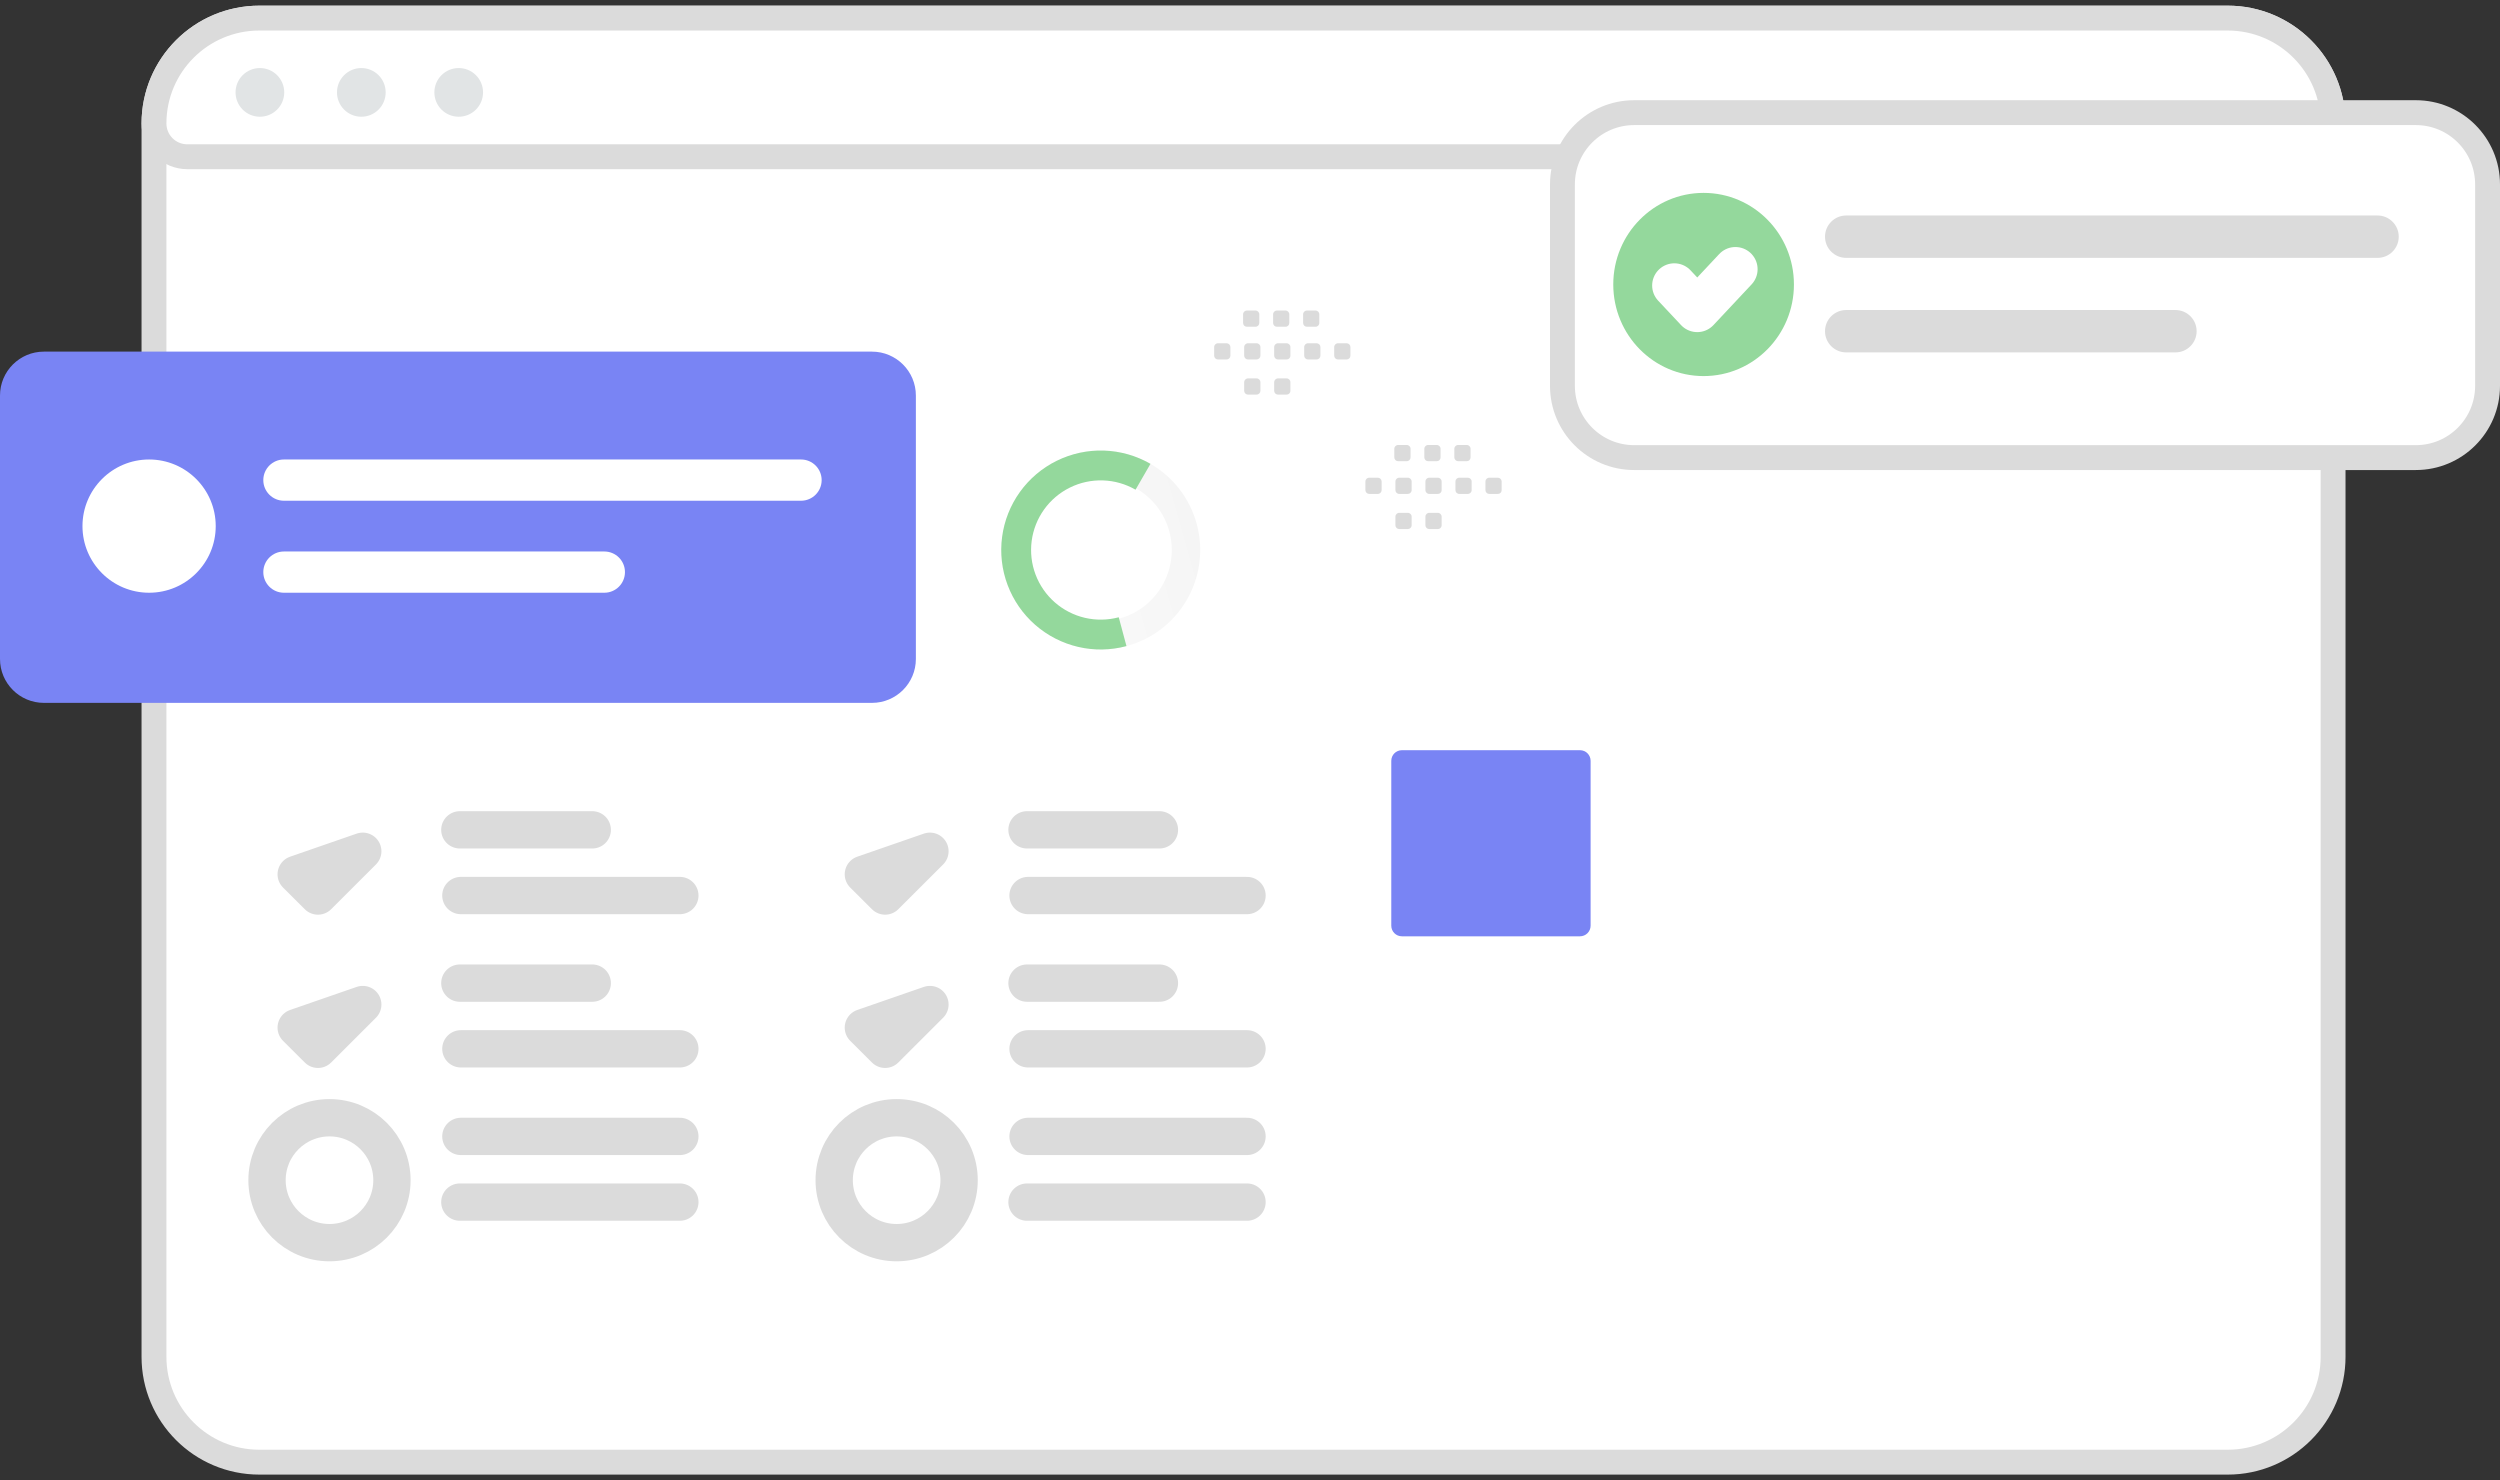 <svg width="201" height="119" viewBox="0 0 201 119" fill="none" xmlns="http://www.w3.org/2000/svg">
<rect x="0" y="0" width="201" height="119" fill="#333333" stroke="none"/>
<path d="M179.107 117.558H20.853C16.174 117.558 12.38 113.764 12.38 109.085V9.928C12.38 5.25 16.174 1.455 20.853 1.455H179.107C183.786 1.455 187.58 5.25 187.58 9.928V109.085C187.58 113.764 183.786 117.558 179.107 117.558Z" fill="white" stroke="#DBDBDB" stroke-width="2"/>
<path d="M187.58 9.928C187.58 10.637 187.299 11.317 186.797 11.818C186.296 12.32 185.616 12.601 184.907 12.601H15.053C14.344 12.601 13.664 12.32 13.163 11.818C12.662 11.317 12.38 10.637 12.38 9.928C12.38 5.25 16.174 1.455 20.853 1.455H179.107C183.786 1.455 187.58 5.25 187.58 9.928Z" fill="white" stroke="#DBDBDB" stroke-width="2"/>
<path d="M20.87 9.385C21.129 9.389 21.387 9.34 21.627 9.244C21.867 9.147 22.086 9.003 22.27 8.821C22.455 8.639 22.601 8.422 22.701 8.183C22.801 7.944 22.853 7.687 22.853 7.428C22.853 7.169 22.801 6.912 22.701 6.673C22.601 6.434 22.455 6.217 22.27 6.035C22.086 5.853 21.867 5.709 21.627 5.613C21.387 5.516 21.129 5.468 20.87 5.471C20.355 5.477 19.864 5.687 19.502 6.053C19.141 6.419 18.938 6.913 18.938 7.428C18.938 7.943 19.141 8.437 19.502 8.803C19.864 9.17 20.355 9.379 20.87 9.385ZM29.026 9.385C29.285 9.389 29.542 9.34 29.782 9.244C30.023 9.147 30.241 9.003 30.426 8.821C30.61 8.639 30.757 8.422 30.857 8.183C30.956 7.944 31.008 7.687 31.008 7.428C31.008 7.169 30.956 6.912 30.857 6.673C30.757 6.434 30.61 6.217 30.426 6.035C30.241 5.853 30.023 5.709 29.782 5.613C29.542 5.516 29.285 5.468 29.026 5.471C28.511 5.477 28.019 5.687 27.658 6.053C27.296 6.419 27.093 6.913 27.093 7.428C27.093 7.943 27.296 8.437 27.658 8.803C28.019 9.17 28.511 9.379 29.026 9.385ZM36.855 9.385C37.114 9.389 37.371 9.34 37.612 9.244C37.852 9.147 38.071 9.003 38.255 8.821C38.44 8.639 38.586 8.422 38.686 8.183C38.786 7.944 38.837 7.687 38.837 7.428C38.837 7.169 38.786 6.912 38.686 6.673C38.586 6.434 38.44 6.217 38.255 6.035C38.071 5.853 37.852 5.709 37.612 5.613C37.371 5.516 37.114 5.468 36.855 5.471C36.34 5.477 35.849 5.687 35.487 6.053C35.126 6.419 34.923 6.913 34.923 7.428C34.923 7.943 35.126 8.437 35.487 8.803C35.849 9.17 36.34 9.379 36.855 9.385Z" fill="#E1E4E5"/>
<path d="M70.106 28.271H3.53C1.58 28.271 0 29.852 0 31.801V52.981C0 54.93 1.58 56.511 3.53 56.511H70.106C72.055 56.511 73.636 54.93 73.636 52.981V31.801C73.636 29.852 72.055 28.271 70.106 28.271Z" fill="#7984F4"/>
<path d="M64.403 36.943H22.828C21.912 36.943 21.17 37.686 21.17 38.601C21.17 39.517 21.912 40.259 22.828 40.259H64.403C65.319 40.259 66.061 39.517 66.061 38.601C66.061 37.686 65.319 36.943 64.403 36.943Z" fill="white"/>
<path d="M48.589 44.34H22.828C21.912 44.34 21.17 45.082 21.17 45.998C21.17 46.913 21.912 47.656 22.828 47.656H48.589C49.505 47.656 50.247 46.913 50.247 45.998C50.247 45.082 49.505 44.34 48.589 44.34Z" fill="white"/>
<path d="M11.988 47.656C14.946 47.656 17.344 45.258 17.344 42.3C17.344 39.342 14.946 36.943 11.988 36.943C9.03 36.943 6.631 39.342 6.631 42.3C6.631 45.258 9.03 47.656 11.988 47.656Z" fill="white"/>
<path d="M127.03 60.316H112.713C112.241 60.316 111.859 60.699 111.859 61.171V74.425C111.859 74.897 112.241 75.279 112.713 75.279H127.03C127.502 75.279 127.885 74.897 127.885 74.425V61.171C127.885 60.699 127.502 60.316 127.03 60.316Z" fill="#7984F4"/>
<path d="M169.762 102.568H132.383C131.56 102.568 130.893 103.236 130.893 104.059C130.893 104.882 131.56 105.549 132.383 105.549H169.762C170.586 105.549 171.253 104.882 171.253 104.059C171.253 103.236 170.586 102.568 169.762 102.568Z" fill="white"/>
<path d="M130.775 71.97V94.939C130.775 95.778 131.455 96.459 132.295 96.459H132.295C133.134 96.459 133.815 95.778 133.815 94.939V71.97C133.815 71.13 133.134 70.45 132.295 70.45H132.295C131.455 70.45 130.775 71.13 130.775 71.97Z" fill="white"/>
<path d="M143.948 71.97V94.939C143.948 95.778 144.628 96.459 145.468 96.459H145.468C146.308 96.459 146.988 95.778 146.988 94.939V71.97C146.988 71.13 146.308 70.45 145.468 70.45H145.468C144.628 70.45 143.948 71.13 143.948 71.97Z" fill="white"/>
<path d="M157.121 71.97V94.939C157.121 95.778 157.802 96.459 158.641 96.459H158.642C159.481 96.459 160.161 95.778 160.161 94.939V71.97C160.161 71.13 159.481 70.45 158.642 70.45H158.641C157.802 70.45 157.121 71.13 157.121 71.97Z" fill="white"/>
<path d="M155.545 109.219H132.383C131.56 109.219 130.893 109.886 130.893 110.709C130.893 111.532 131.56 112.2 132.383 112.2H155.545C156.368 112.2 157.035 111.532 157.035 110.709C157.035 109.886 156.368 109.219 155.545 109.219Z" fill="white"/>
<path d="M137.53 80.921V95.108C137.53 95.854 138.135 96.459 138.881 96.459H138.881C139.627 96.459 140.232 95.854 140.232 95.108V80.921C140.232 80.175 139.627 79.57 138.881 79.57H138.881C138.135 79.57 137.53 80.175 137.53 80.921Z" fill="white"/>
<path d="M150.704 80.921V95.108C150.704 95.854 151.308 96.459 152.054 96.459H152.055C152.801 96.459 153.406 95.854 153.406 95.108V80.921C153.406 80.175 152.801 79.57 152.055 79.57H152.054C151.308 79.57 150.704 80.175 150.704 80.921Z" fill="white"/>
<path d="M163.877 80.921V95.108C163.877 95.854 164.482 96.459 165.228 96.459H165.228C165.974 96.459 166.579 95.854 166.579 95.108V80.921C166.579 80.175 165.974 79.57 165.228 79.57H165.228C164.482 79.57 163.877 80.175 163.877 80.921Z" fill="white"/>
<path d="M122.637 112.2C125.297 112.2 127.453 110.044 127.453 107.384C127.453 104.724 125.297 102.568 122.637 102.568C119.978 102.568 117.821 104.724 117.821 107.384C117.821 110.044 119.978 112.2 122.637 112.2Z" fill="white"/>
<path d="M194.231 9.057H131.389C128.203 9.057 125.62 11.64 125.62 14.826V31.022C125.62 34.208 128.203 36.791 131.389 36.791H194.231C197.417 36.791 200 34.208 200 31.022V14.826C200 11.64 197.417 9.057 194.231 9.057Z" fill="white" stroke="#DBDBDB" stroke-width="2"/>
<path d="M191.154 17.326H148.435C147.494 17.326 146.731 18.089 146.731 19.03C146.731 19.971 147.494 20.733 148.435 20.733H191.154C192.095 20.733 192.858 19.971 192.858 19.03C192.858 18.089 192.095 17.326 191.154 17.326Z" fill="#DBDBDB"/>
<path d="M174.905 24.926H148.435C147.494 24.926 146.731 25.689 146.731 26.629C146.731 27.57 147.494 28.333 148.435 28.333H174.905C175.846 28.333 176.609 27.57 176.609 26.629C176.609 25.689 175.846 24.926 174.905 24.926Z" fill="#DBDBDB"/>
<path fill-rule="evenodd" clip-rule="evenodd" d="M136.97 30.237C132.959 30.237 129.707 26.939 129.707 22.872C129.707 18.805 132.959 15.508 136.97 15.508C140.98 15.508 144.232 18.805 144.232 22.872C144.232 26.939 140.98 30.237 136.97 30.237Z" fill="#94D89C"/>
<path d="M139.527 21.645L136.459 24.918L134.617 22.954" stroke="white" stroke-width="3.568" stroke-linecap="round" stroke-linejoin="round"/>
<path d="M54.66 91.367H37.054M29.166 68.441L25.564 72.04L23.814 70.295L29.166 68.441ZM36.971 66.719H47.617H36.971ZM37.054 72.001H54.66H37.054ZM29.166 80.765L25.564 84.364L23.814 82.619L29.166 80.765ZM36.971 79.043H47.617H36.971ZM37.054 84.325H54.66H37.054ZM54.66 96.649H36.971H54.66Z" stroke="#DBDBDB" stroke-width="3" stroke-linecap="round" stroke-linejoin="round"/>
<path d="M26.49 99.909C29.263 99.909 31.512 97.661 31.512 94.888C31.512 92.115 29.263 89.867 26.49 89.867C23.717 89.867 21.469 92.115 21.469 94.888C21.469 97.661 23.717 99.909 26.49 99.909Z" stroke="#DBDBDB" stroke-width="3" stroke-linecap="round" stroke-linejoin="round"/>
<path d="M82.571 66.719H93.218M82.654 72.001H100.26M82.571 79.043H93.218M82.654 84.325H100.26M100.26 96.649H82.571M100.26 91.367H82.654M74.767 68.441L71.164 72.04L69.415 70.295L74.767 68.441ZM74.767 80.765L71.164 84.364L69.415 82.619L74.767 80.765Z" stroke="#DBDBDB" stroke-width="3" stroke-linecap="round" stroke-linejoin="round"/>
<path d="M72.09 99.909C74.864 99.909 77.112 97.661 77.112 94.888C77.112 92.115 74.864 89.867 72.09 89.867C69.317 89.867 67.069 92.115 67.069 94.888C67.069 97.661 69.317 99.909 72.09 99.909Z" stroke="#DBDBDB" stroke-width="3" stroke-linecap="round" stroke-linejoin="round"/>
<path fill-rule="evenodd" clip-rule="evenodd" d="M120.429 39.711H119.734C119.653 39.711 119.576 39.679 119.519 39.622C119.462 39.565 119.43 39.488 119.43 39.407V38.711C119.43 38.543 119.567 38.408 119.734 38.408H120.429C120.51 38.408 120.587 38.44 120.644 38.497C120.701 38.554 120.733 38.631 120.733 38.711V39.407C120.733 39.447 120.725 39.487 120.71 39.523C120.695 39.56 120.673 39.594 120.644 39.622C120.616 39.65 120.583 39.673 120.546 39.688C120.509 39.703 120.469 39.711 120.429 39.711ZM118.017 39.711H117.321C117.241 39.711 117.164 39.678 117.107 39.621C117.05 39.565 117.018 39.488 117.018 39.407V38.711C117.018 38.543 117.155 38.408 117.321 38.408H118.017C118.098 38.408 118.175 38.44 118.232 38.497C118.288 38.554 118.321 38.631 118.321 38.711V39.407C118.321 39.488 118.288 39.565 118.232 39.621C118.175 39.678 118.098 39.711 118.017 39.711ZM115.603 39.711H114.908C114.828 39.711 114.75 39.678 114.694 39.621C114.637 39.565 114.604 39.488 114.604 39.407V38.711C114.604 38.543 114.741 38.408 114.908 38.408H115.603C115.77 38.408 115.907 38.545 115.907 38.711V39.407C115.907 39.447 115.9 39.487 115.884 39.523C115.869 39.56 115.847 39.594 115.818 39.622C115.79 39.65 115.757 39.673 115.72 39.688C115.683 39.703 115.643 39.711 115.603 39.711ZM113.191 39.711H112.496C112.415 39.711 112.338 39.678 112.281 39.621C112.224 39.565 112.192 39.488 112.192 39.407V38.711C112.192 38.543 112.329 38.408 112.496 38.408H113.191C113.36 38.408 113.496 38.545 113.496 38.711V39.407C113.496 39.488 113.463 39.565 113.406 39.621C113.349 39.678 113.272 39.71 113.191 39.711ZM110.779 39.711H110.083C110.003 39.711 109.925 39.679 109.868 39.622C109.811 39.565 109.779 39.488 109.778 39.407V38.711C109.778 38.543 109.915 38.408 110.083 38.408H110.779C110.86 38.408 110.937 38.44 110.993 38.497C111.05 38.554 111.082 38.631 111.083 38.711V39.407C111.082 39.488 111.05 39.565 110.993 39.621C110.937 39.678 110.86 39.711 110.779 39.711ZM117.929 37.08H117.233C117.153 37.08 117.076 37.048 117.019 36.991C116.962 36.934 116.93 36.857 116.929 36.777V36.08C116.929 35.913 117.066 35.776 117.233 35.776H117.929C118.097 35.776 118.233 35.913 118.233 36.08V36.775C118.233 36.815 118.225 36.855 118.21 36.892C118.195 36.929 118.172 36.962 118.144 36.991C118.116 37.019 118.082 37.042 118.045 37.057C118.008 37.072 117.969 37.08 117.929 37.08ZM115.517 37.08H114.821C114.74 37.08 114.663 37.048 114.606 36.991C114.55 36.934 114.518 36.857 114.517 36.777V36.08C114.517 35.913 114.654 35.776 114.821 35.776H115.517C115.684 35.776 115.82 35.913 115.82 36.08V36.775C115.821 36.815 115.813 36.855 115.798 36.892C115.783 36.929 115.76 36.962 115.732 36.991C115.704 37.019 115.67 37.042 115.633 37.057C115.596 37.072 115.557 37.08 115.517 37.08ZM113.104 37.08H112.409C112.328 37.08 112.251 37.048 112.193 36.992C112.136 36.935 112.104 36.857 112.103 36.777V36.08C112.103 35.913 112.24 35.776 112.409 35.776H113.104C113.271 35.776 113.408 35.913 113.408 36.08V36.775C113.408 36.856 113.376 36.933 113.319 36.99C113.262 37.047 113.185 37.08 113.104 37.08ZM115.603 42.537H114.908C114.827 42.536 114.75 42.504 114.693 42.447C114.636 42.391 114.604 42.313 114.604 42.233V41.537C114.604 41.369 114.741 41.233 114.908 41.233H115.603C115.77 41.233 115.907 41.37 115.907 41.537V42.233C115.907 42.273 115.9 42.312 115.884 42.349C115.869 42.386 115.847 42.42 115.819 42.448C115.79 42.476 115.757 42.498 115.72 42.514C115.683 42.529 115.643 42.537 115.603 42.537ZM113.191 42.537H112.496C112.415 42.536 112.338 42.504 112.281 42.447C112.224 42.391 112.192 42.313 112.192 42.233V41.537C112.192 41.369 112.329 41.233 112.496 41.233H113.191C113.36 41.233 113.496 41.37 113.496 41.537V42.233C113.496 42.313 113.463 42.39 113.406 42.447C113.349 42.504 113.272 42.536 113.191 42.537ZM108.27 28.902H107.574C107.493 28.902 107.416 28.87 107.359 28.813C107.302 28.756 107.27 28.679 107.27 28.598V27.902C107.27 27.734 107.407 27.599 107.574 27.599H108.27C108.35 27.599 108.427 27.631 108.484 27.688C108.541 27.745 108.573 27.822 108.573 27.902V28.598C108.573 28.638 108.565 28.678 108.55 28.715C108.535 28.751 108.513 28.785 108.484 28.813C108.456 28.841 108.423 28.864 108.386 28.879C108.349 28.894 108.309 28.902 108.27 28.902ZM105.857 28.902H105.162C105.081 28.901 105.004 28.869 104.947 28.812C104.89 28.756 104.858 28.679 104.858 28.598V27.902C104.858 27.734 104.995 27.599 105.162 27.599H105.857C105.938 27.599 106.015 27.631 106.072 27.688C106.129 27.745 106.161 27.822 106.161 27.902V28.598C106.161 28.679 106.129 28.756 106.072 28.813C106.015 28.869 105.938 28.901 105.857 28.902ZM103.444 28.902H102.748C102.667 28.901 102.59 28.869 102.533 28.813C102.477 28.756 102.444 28.679 102.444 28.598V27.902C102.444 27.734 102.581 27.599 102.748 27.599H103.444C103.611 27.599 103.747 27.736 103.747 27.902V28.598C103.747 28.638 103.74 28.678 103.724 28.715C103.709 28.751 103.687 28.785 103.658 28.813C103.63 28.841 103.597 28.864 103.56 28.879C103.523 28.894 103.483 28.902 103.444 28.902ZM101.031 28.902H100.336C100.255 28.901 100.178 28.869 100.121 28.813C100.064 28.756 100.032 28.679 100.032 28.598V27.902C100.032 27.734 100.169 27.599 100.336 27.599H101.031C101.2 27.599 101.337 27.736 101.337 27.902V28.598C101.336 28.679 101.303 28.756 101.246 28.812C101.189 28.869 101.112 28.901 101.031 28.902ZM98.619 28.902H97.923C97.843 28.902 97.765 28.87 97.708 28.813C97.651 28.756 97.619 28.679 97.618 28.598V27.902C97.618 27.734 97.755 27.599 97.923 27.599H98.619C98.7 27.599 98.777 27.631 98.834 27.688C98.89 27.745 98.922 27.822 98.923 27.902V28.598C98.922 28.679 98.89 28.756 98.834 28.813C98.777 28.869 98.7 28.901 98.619 28.902ZM105.769 26.271H105.073C104.993 26.271 104.916 26.239 104.859 26.182C104.802 26.125 104.77 26.048 104.77 25.968V25.271C104.77 25.104 104.906 24.967 105.073 24.967H105.769C105.937 24.967 106.072 25.104 106.072 25.271V25.966C106.073 26.006 106.065 26.046 106.05 26.083C106.035 26.12 106.012 26.154 105.984 26.182C105.956 26.21 105.922 26.233 105.885 26.248C105.849 26.264 105.809 26.271 105.769 26.271ZM103.357 26.271H102.661C102.58 26.271 102.503 26.239 102.447 26.182C102.39 26.125 102.358 26.048 102.357 25.968V25.271C102.357 25.104 102.494 24.967 102.661 24.967H103.357C103.523 24.967 103.66 25.104 103.66 25.271V25.966C103.66 26.006 103.653 26.046 103.638 26.083C103.623 26.12 103.6 26.154 103.572 26.182C103.544 26.21 103.51 26.233 103.473 26.248C103.436 26.264 103.397 26.271 103.357 26.271ZM100.945 26.271H100.249C100.168 26.271 100.091 26.239 100.033 26.183C99.976 26.126 99.944 26.048 99.944 25.968V25.271C99.944 25.104 100.08 24.967 100.249 24.967H100.945C101.111 24.967 101.248 25.104 101.248 25.271V25.966C101.248 26.047 101.216 26.124 101.159 26.181C101.102 26.238 101.025 26.271 100.945 26.271ZM103.444 31.728H102.748C102.667 31.727 102.59 31.695 102.533 31.638C102.477 31.581 102.445 31.504 102.444 31.424V30.728C102.444 30.56 102.581 30.424 102.748 30.424H103.444C103.611 30.424 103.747 30.561 103.747 30.728V31.424C103.747 31.464 103.74 31.503 103.724 31.54C103.709 31.577 103.687 31.611 103.659 31.639C103.63 31.667 103.597 31.689 103.56 31.705C103.523 31.72 103.483 31.728 103.444 31.728ZM101.031 31.728H100.336C100.255 31.727 100.178 31.695 100.121 31.638C100.064 31.581 100.032 31.504 100.032 31.424V30.728C100.032 30.56 100.169 30.424 100.336 30.424H101.031C101.2 30.424 101.337 30.561 101.337 30.728V31.424C101.336 31.504 101.303 31.581 101.246 31.638C101.189 31.695 101.112 31.727 101.031 31.728Z" fill="#DBDBDB"/>
<path d="M80.772 46.291C81.916 50.558 86.301 53.09 90.568 51.947C94.835 50.804 97.367 46.418 96.224 42.151C95.08 37.885 90.695 35.353 86.428 36.496C82.161 37.639 79.629 42.025 80.772 46.291Z" fill="url(#paint0_linear_1828_17010)"/>
<path d="M82.98 45.698C83.796 48.746 86.929 50.554 89.977 49.738C93.024 48.921 94.833 45.788 94.016 42.741C93.2 39.693 90.067 37.885 87.019 38.701C83.972 39.518 82.163 42.65 82.98 45.698Z" fill="white"/>
<path d="M90.568 51.946C89.298 52.287 87.963 52.309 86.682 52.01C85.401 51.711 84.214 51.101 83.225 50.234C82.236 49.367 81.476 48.269 81.013 47.038C80.549 45.807 80.397 44.481 80.569 43.177C80.74 41.873 81.231 40.631 81.997 39.562C82.763 38.493 83.781 37.629 84.961 37.048C86.14 36.466 87.445 36.184 88.76 36.227C90.074 36.27 91.358 36.636 92.497 37.294L91.297 39.372C90.5 38.912 89.602 38.655 88.681 38.625C87.761 38.595 86.848 38.792 86.022 39.2C85.196 39.607 84.483 40.211 83.947 40.959C83.41 41.708 83.067 42.577 82.947 43.49C82.827 44.403 82.933 45.331 83.258 46.193C83.582 47.055 84.114 47.823 84.807 48.43C85.499 49.037 86.33 49.464 87.227 49.673C88.123 49.882 89.058 49.867 89.947 49.629L90.568 51.946Z" fill="#94D89C"/>
<defs>
<linearGradient id="paint0_linear_1828_17010" x1="72.198" y1="48.942" x2="112.992" y2="37.501" gradientUnits="userSpaceOnUse">
<stop stop-color="white"/>
<stop offset="1" stop-color="#EEEEEE"/>
</linearGradient>
</defs>
</svg>
